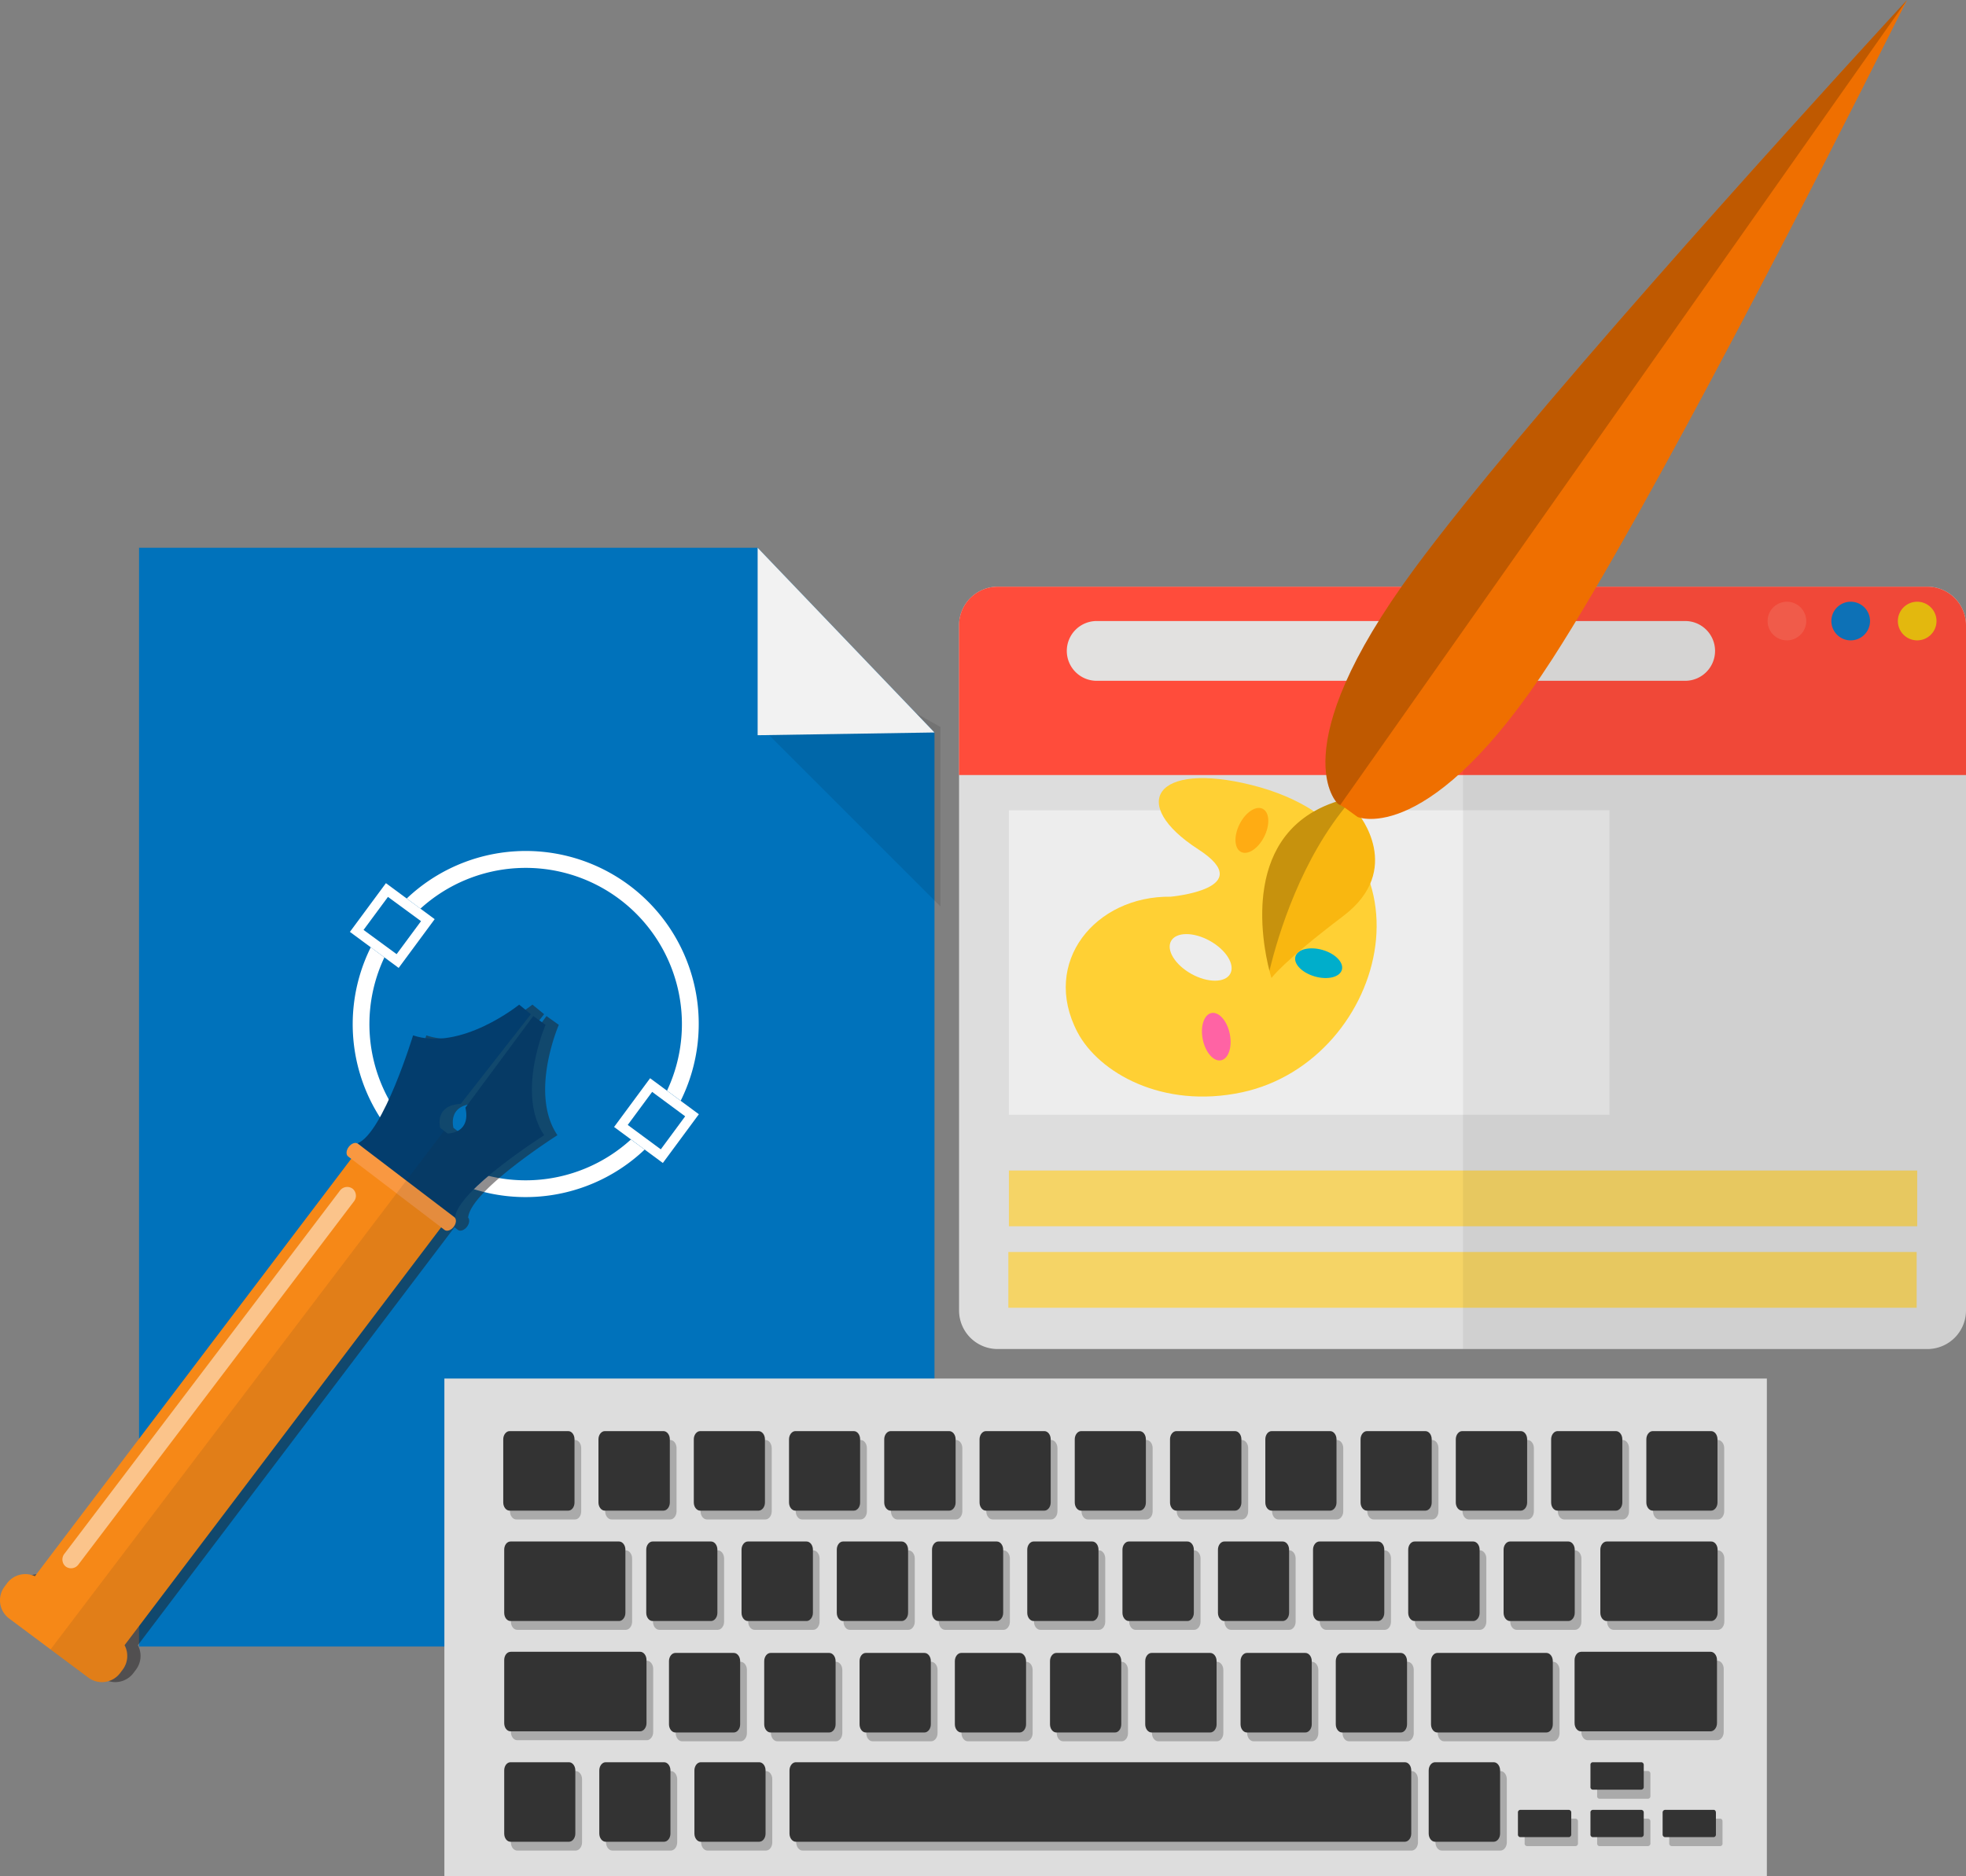 <svg id="Laag_1" data-name="Laag 1" xmlns="http://www.w3.org/2000/svg" viewBox="0 0 672.6 641.98"><rect x="0" y="0" width="672.6" height="641.98" fill="#808080" stroke="none"/><defs><style>.cls-1{fill:#ddd;}.cls-2{fill:#ff4c3b;}.cls-3{fill:#ff614f;}.cls-4{fill:#0e78c1;}.cls-5{fill:#f1c40f;}.cls-6{fill:#e2e1e0;}.cls-7{fill:#ededed;}.cls-16,.cls-8{fill:#ffd034;}.cls-8{opacity:0.7;}.cls-9{opacity:0.06;}.cls-10{fill:#0072bb;}.cls-11,.cls-28{opacity:0.1;}.cls-12{fill:#f2f2f2;}.cls-13,.cls-29{fill:#fff;}.cls-14{opacity:0.3;}.cls-15{fill:#333;}.cls-15,.cls-16,.cls-21,.cls-22,.cls-23{fill-rule:evenodd;}.cls-17{fill:#ff63a4;}.cls-18{fill:#00aecb;}.cls-19{fill:#00f345;}.cls-20{fill:#ffac13;}.cls-21{fill:#f9b710;}.cls-22{opacity:0.2;}.cls-23{fill:#ef6f00;}.cls-24,.cls-28{fill:#231f20;}.cls-24,.cls-29{opacity:0.5;}.cls-25{fill:#033d6d;}.cls-26{fill:#f68817;}.cls-27{fill:#f99841;}</style></defs><title>design</title><g id="Design_Web" data-name="Design Web"><g id="Design_Web-2" data-name="Design Web"><g id="Web"><path class="cls-1" d="M341.31,200.76H659.39A13.2,13.2,0,0,1,672.6,214V448.41a13.2,13.2,0,0,1-13.2,13.2H341.31a13.2,13.2,0,0,1-13.2-13.2V214A13.21,13.21,0,0,1,341.31,200.76Z"/><path class="cls-2" d="M1109.54,411.56H791.46a13.21,13.21,0,0,0-13.21,13.21V476h344.5V424.77A13.22,13.22,0,0,0,1109.54,411.56Z" transform="translate(-450.15 -210.8)"/><path class="cls-3" d="M1068.09,423.3a6.61,6.61,0,1,1-6.61-6.6A6.61,6.61,0,0,1,1068.09,423.3Z" transform="translate(-450.15 -210.8)"/><path class="cls-4" d="M1089.91,423.3a6.61,6.61,0,1,1-6.6-6.6A6.6,6.6,0,0,1,1089.91,423.3Z" transform="translate(-450.15 -210.8)"/><path class="cls-5" d="M1112.66,423.3a6.61,6.61,0,1,1-6.6-6.6A6.61,6.61,0,0,1,1112.66,423.3Z" transform="translate(-450.15 -210.8)"/><path class="cls-6" d="M1036.9,433.53a10.23,10.23,0,0,1-10.23,10.23H825.35a10.23,10.23,0,0,1-10.23-10.23h0a10.23,10.23,0,0,1,10.23-10.23h201.32a10.23,10.23,0,0,1,10.23,10.23Z" transform="translate(-450.15 -210.8)"/><rect class="cls-7" x="345.16" y="277.26" width="205.45" height="104.19"/><rect class="cls-8" x="345.16" y="400.53" width="310.75" height="19.07"/><rect class="cls-8" x="344.97" y="428.41" width="310.75" height="19.08"/><path class="cls-9" d="M1109.54,411.56H950.68V672.41h158.86a13.21,13.21,0,0,0,13.21-13.2V424.77A13.22,13.22,0,0,0,1109.54,411.56Z" transform="translate(-450.15 -210.8)"/></g><g id="Line"><polygon class="cls-10" points="47.57 187.43 47.57 563.41 319.7 563.41 319.7 250.64 259.2 187.43 47.57 187.43"/><polygon class="cls-11" points="260.33 248.76 321.75 310.18 321.75 248.76 277.23 223.68 260.33 248.76"/><polygon class="cls-12" points="319.7 250.64 259.2 251.58 259.2 187.43 319.7 250.64"/><path class="cls-13" d="M569.86,529.67,586.54,542l12.32-16.68L582.18,513ZM594.19,526l-8.35,11.29L574.53,529l8.35-11.3Z" transform="translate(-450.15 -210.8)"/><path class="cls-13" d="M660.24,596.43l16.68,12.32,12.32-16.68-16.68-12.32Zm24.32-3.65-8.34,11.3-11.31-8.35,8.35-11.31Z" transform="translate(-450.15 -210.8)"/><path class="cls-13" d="M666,600.71a53.44,53.44,0,0,1-84.34-62.31L577,534.94a59.15,59.15,0,0,0,93.7,69.22Z" transform="translate(-450.15 -210.8)"/><path class="cls-13" d="M589.32,518.26l4.67,3.46A53.45,53.45,0,0,1,678.35,584l4.68,3.45a59.16,59.16,0,0,0-93.71-69.22Z" transform="translate(-450.15 -210.8)"/></g><g id="Keyboard"><rect class="cls-1" x="152.03" y="471.71" width="452.44" height="170.27"/><g id="Keyboard-2" data-name="Keyboard" class="cls-14"><path class="cls-15" d="M626.79,703.52h20.08c1.19,0,2.12,1.27,2.12,2.79v21.63c0,1.53-.93,2.79-2.12,2.79H626.79c-1.2,0-2.17-1.26-2.17-2.79V706.31c0-1.52,1-2.79,2.17-2.79Z" transform="translate(-450.15 -210.8)"/><path class="cls-15" d="M659.36,703.52h20.08c1.19,0,2.17,1.27,2.17,2.79v21.63c0,1.53-1,2.79-2.17,2.79H659.36c-1.18,0-2.17-1.26-2.17-2.79V706.31c0-1.52,1-2.79,2.17-2.79Z" transform="translate(-450.15 -210.8)"/><path class="cls-15" d="M692,703.52h20c1.19,0,2.17,1.27,2.17,2.79v21.63c0,1.53-1,2.79-2.17,2.79H692c-1.19,0-2.18-1.26-2.18-2.79V706.31c0-1.52,1-2.79,2.18-2.79Z" transform="translate(-450.15 -210.8)"/><path class="cls-15" d="M724.55,703.52h20c1.23,0,2.17,1.27,2.17,2.79v21.63c0,1.53-.94,2.79-2.17,2.79h-20c-1.18,0-2.17-1.26-2.17-2.79V706.31c0-1.52,1-2.79,2.17-2.79Z" transform="translate(-450.15 -210.8)"/><path class="cls-15" d="M757.13,703.52h20.08c1.19,0,2.17,1.27,2.17,2.79v21.63c0,1.53-1,2.79-2.17,2.79H757.13c-1.18,0-2.17-1.26-2.17-2.79V706.31c0-1.52,1-2.79,2.17-2.79Z" transform="translate(-450.15 -210.8)"/><path class="cls-15" d="M789.75,703.52h20c1.2,0,2.17,1.27,2.17,2.79v21.63c0,1.53-1,2.79-2.17,2.79h-20c-1.19,0-2.18-1.26-2.18-2.79V706.31c0-1.52,1-2.79,2.18-2.79Z" transform="translate(-450.15 -210.8)"/><path class="cls-15" d="M822.32,703.52h20c1.23,0,2.17,1.27,2.17,2.79v21.63c0,1.53-.94,2.79-2.17,2.79h-20c-1.19,0-2.17-1.26-2.17-2.79V706.31c0-1.52,1-2.79,2.17-2.79Z" transform="translate(-450.15 -210.8)"/><path class="cls-15" d="M854.89,703.52H875c1.18,0,2.17,1.27,2.17,2.79v21.63c0,1.53-1,2.79-2.17,2.79H854.89c-1.18,0-2.16-1.26-2.16-2.79V706.31c0-1.52,1-2.79,2.16-2.79Z" transform="translate(-450.15 -210.8)"/><path class="cls-15" d="M887.52,703.52h20c1.19,0,2.18,1.27,2.18,2.79v21.63c0,1.53-1,2.79-2.18,2.79h-20c-1.24,0-2.17-1.26-2.17-2.79V706.31c0-1.52.93-2.79,2.17-2.79Z" transform="translate(-450.15 -210.8)"/><path class="cls-15" d="M920.09,703.52h20c1.23,0,2.17,1.27,2.17,2.79v21.63c0,1.53-.94,2.79-2.17,2.79h-20c-1.19,0-2.17-1.26-2.17-2.79V706.31c0-1.52,1-2.79,2.17-2.79Z" transform="translate(-450.15 -210.8)"/><path class="cls-15" d="M952.67,703.52h20.08c1.19,0,2.16,1.27,2.16,2.79v21.63c0,1.53-1,2.79-2.16,2.79H952.67c-1.19,0-2.17-1.26-2.17-2.79V706.31c0-1.52,1-2.79,2.17-2.79Z" transform="translate(-450.15 -210.8)"/><path class="cls-15" d="M675.71,741.29h20c1.19,0,2.17,1.26,2.17,2.79V765.7c0,1.53-1,2.8-2.17,2.8h-20c-1.19,0-2.17-1.27-2.17-2.8V744.08c0-1.53,1-2.79,2.17-2.79Z" transform="translate(-450.15 -210.8)"/><path class="cls-15" d="M708.29,741.29h20.08c1.18,0,2.17,1.26,2.17,2.79V765.7c0,1.53-1,2.8-2.17,2.8H708.29c-1.19,0-2.17-1.27-2.17-2.8V744.08c0-1.53,1-2.79,2.17-2.79Z" transform="translate(-450.15 -210.8)"/><path class="cls-15" d="M740.87,741.29h20.07c1.19,0,2.17,1.26,2.17,2.79V765.7c0,1.53-1,2.8-2.17,2.8H740.87c-1.2,0-2.14-1.27-2.14-2.8V744.08c0-1.53.94-2.79,2.14-2.79Z" transform="translate(-450.15 -210.8)"/><path class="cls-15" d="M773.48,741.29h20c1.18,0,2.17,1.26,2.17,2.79V765.7c0,1.53-1,2.8-2.17,2.8h-20c-1.18,0-2.17-1.27-2.17-2.8V744.08c0-1.53,1-2.79,2.17-2.79Z" transform="translate(-450.15 -210.8)"/><path class="cls-15" d="M806.05,741.29h20.08c1.19,0,2.14,1.26,2.14,2.79V765.7c0,1.53-.95,2.8-2.14,2.8H806.05c-1.18,0-2.16-1.27-2.16-2.8V744.08c0-1.53,1-2.79,2.16-2.79Z" transform="translate(-450.15 -210.8)"/><path class="cls-15" d="M838.63,741.29h20.08c1.19,0,2.17,1.26,2.17,2.79V765.7c0,1.53-1,2.8-2.17,2.8H838.63c-1.19,0-2.17-1.27-2.17-2.8V744.08c0-1.53,1-2.79,2.17-2.79Z" transform="translate(-450.15 -210.8)"/><path class="cls-15" d="M871.25,741.29h20c1.19,0,2.16,1.26,2.16,2.79V765.7c0,1.53-1,2.8-2.16,2.8h-20c-1.19,0-2.17-1.27-2.17-2.8V744.08c0-1.53,1-2.79,2.17-2.79Z" transform="translate(-450.15 -210.8)"/><path class="cls-15" d="M903.82,741.29H923.9c1.19,0,2.13,1.26,2.13,2.79V765.7c0,1.53-.94,2.8-2.13,2.8H903.82c-1.19,0-2.17-1.27-2.17-2.8V744.08c0-1.53,1-2.79,2.17-2.79Z" transform="translate(-450.15 -210.8)"/><path class="cls-15" d="M936.4,741.29h20.08c1.19,0,2.17,1.26,2.17,2.79V765.7c0,1.53-1,2.8-2.17,2.8H936.4c-1.19,0-2.18-1.27-2.18-2.8V744.08c0-1.53,1-2.79,2.18-2.79Z" transform="translate(-450.15 -210.8)"/><path class="cls-15" d="M969,741.29h20c1.19,0,2.17,1.26,2.17,2.79V765.7c0,1.53-1,2.8-2.17,2.8H969c-1.18,0-2.17-1.27-2.17-2.8V744.08c0-1.53,1-2.79,2.17-2.79Z" transform="translate(-450.15 -210.8)"/><path class="cls-15" d="M985.29,703.52h20c1.18,0,2.17,1.27,2.17,2.79v21.63c0,1.53-1,2.79-2.17,2.79h-20c-1.23,0-2.18-1.26-2.18-2.79V706.31c0-1.52.95-2.79,2.18-2.79Z" transform="translate(-450.15 -210.8)"/><path class="cls-15" d="M1017.86,703.52h20c1.18,0,2.17,1.27,2.17,2.79v21.63c0,1.53-1,2.79-2.17,2.79h-20c-1.19,0-2.17-1.26-2.17-2.79V706.31c0-1.52,1-2.79,2.17-2.79Z" transform="translate(-450.15 -210.8)"/><path class="cls-15" d="M1002.13,741.29h35.77c1.18,0,2.17,1.26,2.17,2.79V765.7c0,1.53-1,2.8-2.17,2.8h-35.77c-1.19,0-2.18-1.27-2.18-2.8V744.08c0-1.53,1-2.79,2.18-2.79Z" transform="translate(-450.15 -210.8)"/><path class="cls-15" d="M627.11,741.29h37.13c1.19,0,2.17,1.26,2.17,2.79V765.7c0,1.53-1,2.8-2.17,2.8H627.11c-1.23,0-2.17-1.27-2.17-2.8V744.08c0-1.53.94-2.79,2.17-2.79Z" transform="translate(-450.15 -210.8)"/><path class="cls-15" d="M627.11,779.05h44.34c1.19,0,2.17,1.27,2.17,2.79v21.63c0,1.53-1,2.79-2.17,2.79H627.11c-1.23,0-2.17-1.26-2.17-2.79V781.84c0-1.52.94-2.79,2.17-2.79Z" transform="translate(-450.15 -210.8)"/><path class="cls-15" d="M627.11,816.81h20c1.19,0,2.17,1.27,2.17,2.8v21.62c0,1.53-1,2.8-2.17,2.8h-20c-1.23,0-2.17-1.27-2.17-2.8V819.61c0-1.53.94-2.8,2.17-2.8Z" transform="translate(-450.15 -210.8)"/><path class="cls-15" d="M659.65,816.81h20c1.19,0,2.18,1.27,2.18,2.8v21.62c0,1.53-1,2.8-2.18,2.8h-20c-1.18,0-2.17-1.27-2.17-2.8V819.61c0-1.53,1-2.8,2.17-2.8Z" transform="translate(-450.15 -210.8)"/><path class="cls-15" d="M692.18,816.81h20c1.24,0,2.18,1.27,2.18,2.8v21.62c0,1.53-.94,2.8-2.18,2.8h-20c-1.18,0-2.16-1.27-2.16-2.8V819.61c0-1.53,1-2.8,2.16-2.8Z" transform="translate(-450.15 -210.8)"/><path class="cls-15" d="M724.72,816.81H933.08c1.22,0,2.18,1.27,2.18,2.8v21.62c0,1.53-1,2.8-2.18,2.8H724.72c-1.18,0-2.17-1.27-2.17-2.8V819.61c0-1.53,1-2.8,2.17-2.8Z" transform="translate(-450.15 -210.8)"/><path class="cls-15" d="M683.5,779.42h20c1.2,0,2.18,1.26,2.18,2.79v21.63c0,1.53-1,2.79-2.18,2.79h-20c-1.2,0-2.18-1.26-2.18-2.79V782.21c0-1.53,1-2.79,2.18-2.79Z" transform="translate(-450.15 -210.8)"/><path class="cls-15" d="M716.07,779.42h20.08c1.19,0,2.17,1.26,2.17,2.79v21.63c0,1.53-1,2.79-2.17,2.79H716.07c-1.19,0-2.17-1.26-2.17-2.79V782.21c0-1.53,1-2.79,2.17-2.79Z" transform="translate(-450.15 -210.8)"/><path class="cls-15" d="M748.65,779.42h20.08c1.18,0,2.17,1.26,2.17,2.79v21.63c0,1.53-1,2.79-2.17,2.79H748.65c-1.19,0-2.13-1.26-2.13-2.79V782.21c0-1.53.94-2.79,2.13-2.79Z" transform="translate(-450.15 -210.8)"/><path class="cls-15" d="M781.26,779.42h20c1.19,0,2.17,1.26,2.17,2.79v21.63c0,1.53-1,2.79-2.17,2.79h-20c-1.19,0-2.17-1.26-2.17-2.79V782.21c0-1.53,1-2.79,2.17-2.79Z" transform="translate(-450.15 -210.8)"/><path class="cls-15" d="M813.84,779.42h20.08c1.19,0,2.13,1.26,2.13,2.79v21.63c0,1.53-.94,2.79-2.13,2.79H813.84c-1.18,0-2.17-1.26-2.17-2.79V782.21c0-1.53,1-2.79,2.17-2.79Z" transform="translate(-450.15 -210.8)"/><path class="cls-15" d="M846.42,779.42h20.07c1.19,0,2.18,1.26,2.18,2.79v21.63c0,1.53-1,2.79-2.18,2.79H846.42c-1.19,0-2.17-1.26-2.17-2.79V782.21c0-1.53,1-2.79,2.17-2.79Z" transform="translate(-450.15 -210.8)"/><path class="cls-15" d="M879,779.42h20c1.19,0,2.17,1.26,2.17,2.79v21.63c0,1.53-1,2.79-2.17,2.79H879c-1.19,0-2.17-1.26-2.17-2.79V782.21c0-1.53,1-2.79,2.17-2.79Z" transform="translate(-450.15 -210.8)"/><path class="cls-15" d="M911.61,779.42h20.07c1.19,0,2.14,1.26,2.14,2.79v21.63c0,1.53-1,2.79-2.14,2.79H911.61c-1.19,0-2.17-1.26-2.17-2.79V782.21c0-1.53,1-2.79,2.17-2.79Z" transform="translate(-450.15 -210.8)"/><path class="cls-15" d="M944.18,779.42h37.33c1.19,0,2.18,1.26,2.18,2.79v21.63c0,1.53-1,2.79-2.18,2.79H944.18c-1.19,0-2.16-1.26-2.16-2.79V782.21c0-1.53,1-2.79,2.16-2.79Z" transform="translate(-450.15 -210.8)"/><path class="cls-15" d="M993.31,779.05h44.38c1.19,0,2.17,1.27,2.17,2.79v21.63c0,1.53-1,2.79-2.17,2.79H993.31c-1.19,0-2.16-1.26-2.16-2.79V781.84c0-1.52,1-2.79,2.16-2.79Z" transform="translate(-450.15 -210.8)"/><path class="cls-15" d="M997.29,816.81H1014a.9.9,0,0,1,.78,1v7.49a.89.89,0,0,1-.78,1H997.29a.86.86,0,0,1-.73-1v-7.49a.87.87,0,0,1,.73-1Z" transform="translate(-450.15 -210.8)"/><path class="cls-15" d="M997.29,833.11H1014a.89.89,0,0,1,.78.95v7.44a.9.9,0,0,1-.78,1H997.29a.87.87,0,0,1-.73-1v-7.44a.86.86,0,0,1,.73-.95Z" transform="translate(-450.15 -210.8)"/><path class="cls-15" d="M972.5,833.11h16.72a.89.89,0,0,1,.78.95v7.44a.9.9,0,0,1-.78,1H972.5a.87.87,0,0,1-.74-1v-7.44a.86.86,0,0,1,.74-.95Z" transform="translate(-450.15 -210.8)"/><path class="cls-15" d="M1022,833.11h16.72c.41,0,.73.42.73.95v7.44a.86.86,0,0,1-.73,1H1022a.9.9,0,0,1-.78-1v-7.44a.89.89,0,0,1,.78-.95Z" transform="translate(-450.15 -210.8)"/><path class="cls-15" d="M943.4,816.81h20.08c1.19,0,2.18,1.27,2.18,2.8v21.62c0,1.53-1,2.8-2.18,2.8H943.4c-1.18,0-2.16-1.27-2.16-2.8V819.61c0-1.53,1-2.8,2.16-2.8Z" transform="translate(-450.15 -210.8)"/></g><g id="Keyboard-3" data-name="Keyboard"><path class="cls-15" d="M624.49,700.5h20.08c1.19,0,2.13,1.27,2.13,2.79v21.63c0,1.53-.94,2.79-2.13,2.79H624.49c-1.2,0-2.17-1.26-2.17-2.79V703.29c0-1.52,1-2.79,2.17-2.79Z" transform="translate(-450.15 -210.8)"/><path class="cls-15" d="M657.06,700.5h20.08c1.19,0,2.17,1.27,2.17,2.79v21.63c0,1.53-1,2.79-2.17,2.79H657.06c-1.18,0-2.17-1.26-2.17-2.79V703.29c0-1.52,1-2.79,2.17-2.79Z" transform="translate(-450.15 -210.8)"/><path class="cls-15" d="M689.68,700.5h20c1.19,0,2.17,1.27,2.17,2.79v21.63c0,1.53-1,2.79-2.17,2.79h-20c-1.18,0-2.17-1.26-2.17-2.79V703.29c0-1.52,1-2.79,2.17-2.79Z" transform="translate(-450.15 -210.8)"/><path class="cls-15" d="M722.25,700.5h20c1.22,0,2.16,1.27,2.16,2.79v21.63c0,1.53-.94,2.79-2.16,2.79h-20c-1.19,0-2.16-1.26-2.16-2.79V703.29c0-1.52,1-2.79,2.16-2.79Z" transform="translate(-450.15 -210.8)"/><path class="cls-15" d="M754.84,700.5h20.07c1.19,0,2.17,1.27,2.17,2.79v21.63c0,1.53-1,2.79-2.17,2.79H754.84c-1.2,0-2.18-1.26-2.18-2.79V703.29c0-1.52,1-2.79,2.18-2.79Z" transform="translate(-450.15 -210.8)"/><path class="cls-15" d="M787.45,700.5h20c1.19,0,2.16,1.27,2.16,2.79v21.63c0,1.53-1,2.79-2.16,2.79h-20c-1.19,0-2.18-1.26-2.18-2.79V703.29c0-1.52,1-2.79,2.18-2.79Z" transform="translate(-450.15 -210.8)"/><path class="cls-15" d="M820,700.5h20c1.23,0,2.17,1.27,2.17,2.79v21.63c0,1.53-.94,2.79-2.17,2.79H820c-1.19,0-2.16-1.26-2.16-2.79V703.29c0-1.52,1-2.79,2.16-2.79Z" transform="translate(-450.15 -210.8)"/><path class="cls-15" d="M852.6,700.5h20.08c1.19,0,2.17,1.27,2.17,2.79v21.63c0,1.53-1,2.79-2.17,2.79H852.6c-1.19,0-2.17-1.26-2.17-2.79V703.29c0-1.52,1-2.79,2.17-2.79Z" transform="translate(-450.15 -210.8)"/><path class="cls-15" d="M885.22,700.5h20c1.19,0,2.17,1.27,2.17,2.79v21.63c0,1.53-1,2.79-2.17,2.79h-20c-1.24,0-2.18-1.26-2.18-2.79V703.29c0-1.52.94-2.79,2.18-2.79Z" transform="translate(-450.15 -210.8)"/><path class="cls-15" d="M917.79,700.5h20c1.23,0,2.17,1.27,2.17,2.79v21.63c0,1.53-.94,2.79-2.17,2.79h-20c-1.19,0-2.17-1.26-2.17-2.79V703.29c0-1.52,1-2.79,2.17-2.79Z" transform="translate(-450.15 -210.8)"/><path class="cls-15" d="M950.37,700.5h20.08c1.19,0,2.16,1.27,2.16,2.79v21.63c0,1.53-1,2.79-2.16,2.79H950.37c-1.18,0-2.17-1.26-2.17-2.79V703.29c0-1.52,1-2.79,2.17-2.79Z" transform="translate(-450.15 -210.8)"/><path class="cls-15" d="M673.41,738.27h20c1.19,0,2.17,1.26,2.17,2.79v21.62c0,1.53-1,2.8-2.17,2.8h-20c-1.19,0-2.17-1.27-2.17-2.8V741.06c0-1.53,1-2.79,2.17-2.79Z" transform="translate(-450.15 -210.8)"/><path class="cls-15" d="M706,738.27h20.09c1.19,0,2.17,1.26,2.17,2.79v21.62c0,1.53-1,2.8-2.17,2.8H706c-1.18,0-2.16-1.27-2.16-2.8V741.06c0-1.53,1-2.79,2.16-2.79Z" transform="translate(-450.15 -210.8)"/><path class="cls-15" d="M738.57,738.27h20.07c1.19,0,2.18,1.26,2.18,2.79v21.62c0,1.53-1,2.8-2.18,2.8H738.57c-1.2,0-2.14-1.27-2.14-2.8V741.06c0-1.53.94-2.79,2.14-2.79Z" transform="translate(-450.15 -210.8)"/><path class="cls-15" d="M771.18,738.27h20c1.19,0,2.17,1.26,2.17,2.79v21.62c0,1.53-1,2.8-2.17,2.8h-20c-1.19,0-2.17-1.27-2.17-2.8V741.06c0-1.53,1-2.79,2.17-2.79Z" transform="translate(-450.15 -210.8)"/><path class="cls-15" d="M803.75,738.27h20.09c1.18,0,2.12,1.26,2.12,2.79v21.62c0,1.53-.94,2.8-2.12,2.8H803.75c-1.18,0-2.16-1.27-2.16-2.8V741.06c0-1.53,1-2.79,2.16-2.79Z" transform="translate(-450.15 -210.8)"/><path class="cls-15" d="M836.33,738.27h20.08c1.19,0,2.17,1.26,2.17,2.79v21.62c0,1.53-1,2.8-2.17,2.8H836.33c-1.18,0-2.17-1.27-2.17-2.8V741.06c0-1.53,1-2.79,2.17-2.79Z" transform="translate(-450.15 -210.8)"/><path class="cls-15" d="M869,738.27h20c1.2,0,2.17,1.26,2.17,2.79v21.62c0,1.53-1,2.8-2.17,2.8H869c-1.19,0-2.17-1.27-2.17-2.8V741.06c0-1.53,1-2.79,2.17-2.79Z" transform="translate(-450.15 -210.8)"/><path class="cls-15" d="M901.53,738.27H921.6c1.19,0,2.14,1.26,2.14,2.79v21.62c0,1.53-1,2.8-2.14,2.8H901.53c-1.2,0-2.17-1.27-2.17-2.8V741.06c0-1.53,1-2.79,2.17-2.79Z" transform="translate(-450.15 -210.8)"/><path class="cls-15" d="M934.1,738.27h20.08c1.18,0,2.17,1.26,2.17,2.79v21.62c0,1.53-1,2.8-2.17,2.8H934.1c-1.19,0-2.18-1.27-2.18-2.8V741.06c0-1.53,1-2.79,2.18-2.79Z" transform="translate(-450.15 -210.8)"/><path class="cls-15" d="M966.72,738.27h20c1.18,0,2.17,1.26,2.17,2.79v21.62c0,1.53-1,2.8-2.17,2.8h-20c-1.19,0-2.17-1.27-2.17-2.8V741.06c0-1.53,1-2.79,2.17-2.79Z" transform="translate(-450.15 -210.8)"/><path class="cls-15" d="M983,700.5h20c1.18,0,2.17,1.27,2.17,2.79v21.63c0,1.53-1,2.79-2.17,2.79H983c-1.23,0-2.18-1.26-2.18-2.79V703.29c0-1.52,1-2.79,2.18-2.79Z" transform="translate(-450.15 -210.8)"/><path class="cls-15" d="M1015.56,700.5h20c1.19,0,2.17,1.27,2.17,2.79v21.63c0,1.53-1,2.79-2.17,2.79h-20c-1.19,0-2.17-1.26-2.17-2.79V703.29c0-1.52,1-2.79,2.17-2.79Z" transform="translate(-450.15 -210.8)"/><path class="cls-15" d="M999.83,738.27h35.77c1.19,0,2.17,1.26,2.17,2.79v21.62c0,1.53-1,2.8-2.17,2.8H999.83c-1.19,0-2.18-1.27-2.18-2.8V741.06c0-1.53,1-2.79,2.18-2.79Z" transform="translate(-450.15 -210.8)"/><path class="cls-15" d="M624.81,738.27h37.13c1.19,0,2.17,1.26,2.17,2.79v21.62c0,1.53-1,2.8-2.17,2.8H624.81c-1.23,0-2.16-1.27-2.16-2.8V741.06c0-1.53.93-2.79,2.16-2.79Z" transform="translate(-450.15 -210.8)"/><path class="cls-15" d="M624.81,776h44.34c1.19,0,2.18,1.27,2.18,2.8v21.62c0,1.53-1,2.8-2.18,2.8H624.81c-1.23,0-2.16-1.27-2.16-2.8V778.83c0-1.53.93-2.8,2.16-2.8Z" transform="translate(-450.15 -210.8)"/><path class="cls-15" d="M624.81,813.8h20c1.19,0,2.17,1.26,2.17,2.79v21.62c0,1.54-1,2.8-2.17,2.8h-20c-1.23,0-2.16-1.26-2.16-2.8V816.59c0-1.53.93-2.79,2.16-2.79Z" transform="translate(-450.15 -210.8)"/><path class="cls-15" d="M657.35,813.8h20c1.19,0,2.17,1.26,2.17,2.79v21.62c0,1.54-1,2.8-2.17,2.8h-20c-1.18,0-2.17-1.26-2.17-2.8V816.59c0-1.53,1-2.79,2.17-2.79Z" transform="translate(-450.15 -210.8)"/><path class="cls-15" d="M689.88,813.8h20c1.23,0,2.18,1.26,2.18,2.79v21.62c0,1.54-.95,2.8-2.18,2.8h-20c-1.18,0-2.16-1.26-2.16-2.8V816.59c0-1.53,1-2.79,2.16-2.79Z" transform="translate(-450.15 -210.8)"/><path class="cls-15" d="M722.42,813.8H930.78c1.23,0,2.18,1.26,2.18,2.79v21.62c0,1.54-1,2.8-2.18,2.8H722.42c-1.18,0-2.17-1.26-2.17-2.8V816.59c0-1.53,1-2.79,2.17-2.79Z" transform="translate(-450.15 -210.8)"/><path class="cls-15" d="M681.2,776.4h20c1.19,0,2.17,1.26,2.17,2.8v21.62c0,1.53-1,2.8-2.17,2.8h-20c-1.19,0-2.18-1.27-2.18-2.8V779.2c0-1.54,1-2.8,2.18-2.8Z" transform="translate(-450.15 -210.8)"/><path class="cls-15" d="M713.77,776.4h20.08c1.19,0,2.17,1.26,2.17,2.8v21.62c0,1.53-1,2.8-2.17,2.8H713.77c-1.18,0-2.17-1.27-2.17-2.8V779.2c0-1.54,1-2.8,2.17-2.8Z" transform="translate(-450.15 -210.8)"/><path class="cls-15" d="M746.35,776.4h20.08c1.19,0,2.17,1.26,2.17,2.8v21.62c0,1.53-1,2.8-2.17,2.8H746.35c-1.19,0-2.13-1.27-2.13-2.8V779.2c0-1.54.94-2.8,2.13-2.8Z" transform="translate(-450.15 -210.8)"/><path class="cls-15" d="M779,776.4h20c1.19,0,2.18,1.26,2.18,2.8v21.62c0,1.53-1,2.8-2.18,2.8H779c-1.19,0-2.18-1.27-2.18-2.8V779.2c0-1.54,1-2.8,2.18-2.8Z" transform="translate(-450.15 -210.8)"/><path class="cls-15" d="M811.54,776.4h20.09c1.18,0,2.12,1.26,2.12,2.8v21.62c0,1.53-.94,2.8-2.12,2.8H811.54c-1.18,0-2.17-1.27-2.17-2.8V779.2c0-1.54,1-2.8,2.17-2.8Z" transform="translate(-450.15 -210.8)"/><path class="cls-15" d="M844.11,776.4h20.08c1.19,0,2.18,1.26,2.18,2.8v21.62c0,1.53-1,2.8-2.18,2.8H844.11c-1.18,0-2.16-1.27-2.16-2.8V779.2c0-1.54,1-2.8,2.16-2.8Z" transform="translate(-450.15 -210.8)"/><path class="cls-15" d="M876.74,776.4h20c1.19,0,2.18,1.26,2.18,2.8v21.62c0,1.53-1,2.8-2.18,2.8h-20c-1.2,0-2.18-1.27-2.18-2.8V779.2c0-1.54,1-2.8,2.18-2.8Z" transform="translate(-450.15 -210.8)"/><path class="cls-15" d="M909.3,776.4h20.09c1.18,0,2.13,1.26,2.13,2.8v21.62c0,1.53-.95,2.8-2.13,2.8H909.3c-1.18,0-2.16-1.27-2.16-2.8V779.2c0-1.54,1-2.8,2.16-2.8Z" transform="translate(-450.15 -210.8)"/><path class="cls-15" d="M941.88,776.4h37.33c1.2,0,2.18,1.26,2.18,2.8v21.62c0,1.53-1,2.8-2.18,2.8H941.88c-1.18,0-2.16-1.27-2.16-2.8V779.2c0-1.54,1-2.8,2.16-2.8Z" transform="translate(-450.15 -210.8)"/><path class="cls-15" d="M991,776h44.38c1.19,0,2.18,1.27,2.18,2.8v21.62c0,1.53-1,2.8-2.18,2.8H991c-1.19,0-2.16-1.27-2.16-2.8V778.83c0-1.53,1-2.8,2.16-2.8Z" transform="translate(-450.15 -210.8)"/><path class="cls-15" d="M995,813.8h16.72a.89.89,0,0,1,.78.94v7.49a.89.89,0,0,1-.78.95H995a.86.86,0,0,1-.73-.95v-7.49a.86.86,0,0,1,.73-.94Z" transform="translate(-450.15 -210.8)"/><path class="cls-15" d="M995,830.1h16.72a.89.89,0,0,1,.78.95v7.43a.9.9,0,0,1-.78.95H995a.87.87,0,0,1-.73-.95v-7.43a.86.86,0,0,1,.73-.95Z" transform="translate(-450.15 -210.8)"/><path class="cls-15" d="M970.2,830.1h16.72a.89.89,0,0,1,.78.95v7.43a.9.9,0,0,1-.78.95H970.2a.87.87,0,0,1-.74-.95v-7.43a.86.86,0,0,1,.74-.95Z" transform="translate(-450.15 -210.8)"/><path class="cls-15" d="M1019.74,830.1h16.72c.41,0,.73.42.73.95v7.43a.86.86,0,0,1-.73.95h-16.72a.9.9,0,0,1-.78-.95v-7.43a.89.89,0,0,1,.78-.95Z" transform="translate(-450.15 -210.8)"/><path class="cls-15" d="M941.1,813.8h20.09c1.19,0,2.17,1.26,2.17,2.79v21.62c0,1.54-1,2.8-2.17,2.8H941.1c-1.18,0-2.17-1.26-2.17-2.8V816.59c0-1.53,1-2.79,2.17-2.79Z" transform="translate(-450.15 -210.8)"/></g></g><g id="Brush"><path class="cls-16" d="M878.42,479.44c-33.06-8.28-42.4,6.4-18.3,22,20.84,13.47-9.44,16.19-9.44,16.19-25.8-.33-44.47,22.43-31.91,46.37,7.23,13.76,29,26.37,56.23,20.58C925.27,573.87,945.42,496.22,878.42,479.44Zm-20.63,64.64c-5.59-3.1-8.73-8.15-7-11.28s7.66-3.17,13.25-.07,8.71,8.14,7,11.27S863.38,547.17,857.79,544.08Z" transform="translate(-450.15 -210.8)"/><path class="cls-17" d="M867.89,573.61c-2.56.51-5.36-2.69-6.26-7.18s.46-8.51,3-9,5.36,2.7,6.25,7.17S870.45,573.1,867.89,573.61Z" transform="translate(-450.15 -210.8)"/><path class="cls-18" d="M909.22,542.66c-.71,2.51-4.85,3.53-9.24,2.27s-7.36-4.31-6.64-6.82,4.86-3.52,9.24-2.27S909.94,540.15,909.22,542.66Z" transform="translate(-450.15 -210.8)"/><path class="cls-19" d="M899,528.46c-2.47.87-5.69-1.91-7.21-6.21s-.76-8.5,1.7-9.37,5.69,1.91,7.21,6.22S901.44,527.59,899,528.46Z" transform="translate(-450.15 -210.8)"/><path class="cls-20" d="M874.75,502.33c-2.34-1.17-2.57-5.43-.53-9.5s5.59-6.44,7.92-5.27,2.57,5.43.53,9.51S877.08,503.5,874.75,502.33Z" transform="translate(-450.15 -210.8)"/><path class="cls-21" d="M914.88,489.35s15.78,19-5.15,34.87-24.58,21.25-24.58,21.25-15.75-48.79,23-60.63l3.26-.53Z" transform="translate(-450.15 -210.8)"/><path class="cls-22" d="M884.45,543c3-12.53,10.93-38.59,27.49-57.93l-.53-.76-3.26.53C874.61,495.09,881.88,533,884.45,543Z" transform="translate(-450.15 -210.8)"/><path class="cls-23" d="M1095.13,218.88c-34.9,38.1-124.6,137-161.19,186.67-45.93,62.29-26.07,80.29-26.07,80.29l2.36,1.34,4.37,3.17s24.81,10.81,66.65-54.1c33.35-51.74,93.36-169.79,116.34-215.59l5-9.86Z" transform="translate(-450.15 -210.8)"/><path class="cls-22" d="M933.94,405.55c-45.93,62.29-26.07,80.29-26.07,80.29l.78.44L1102.54,210.8l-7.41,8.08C1060.23,257,970.53,355.92,933.94,405.55Z" transform="translate(-450.15 -210.8)"/></g><g id="Pen"><path class="cls-24" d="M641.33,561.48l-4.21-3L613.91,589.8c1.87,8.48-5.19,8.86-6.08,8.87l-1.23-.93h0l-1.3-1c-.22-.86-1.73-7.78,7-8.22l24-30.69-4-3.27S612.37,570.63,596,565.08c0,0-10.21,33.5-19,36.94l.15.12c-.8-.6-2.18-.11-3.1,1.09s-1,2.68-.22,3.29l1.06.8L466.62,750.15a7.79,7.79,0,0,0-9.52,2.41l-.87,1.16a7.8,7.8,0,0,0,1.59,10.91L472,775.2h0l12.91,9.63a7.79,7.79,0,0,0,10.91-1.58l.87-1.16a7.79,7.79,0,0,0,.62-8.34l108.32-143,1.18.89c.8.61,2.19.13,3.11-1.08s1-2.67.22-3.29l-.1-.07.27.2c1-9.42,30.55-28.16,30.55-28.16C631.13,584.92,641.33,561.48,641.33,561.48Z" transform="translate(-450.15 -210.8)"/><path class="cls-25" d="M636.31,599.26c-9.71-14.34.49-37.78.49-37.78l-4.21-3L609.38,589.8c1.87,8.48-5.19,8.86-6.09,8.87l-2.52-1.92c-.23-.86-1.73-7.78,7-8.22l24-30.69-4-3.27s-19.89,16.06-36.3,10.51c0,0-10.2,33.5-19,36.94l13.94,10.69h0l4.71,3.58h0l14.71,11.13C606.72,618,636.31,599.26,636.31,599.26Z" transform="translate(-450.15 -210.8)"/><path class="cls-26" d="M602.47,628.92l-30.84-23.36L462.09,750.15a7.81,7.81,0,0,0-9.53,2.41l-.86,1.16a7.78,7.78,0,0,0,1.59,10.91l27.07,20.2a7.79,7.79,0,0,0,10.91-1.58l.87-1.16a7.81,7.81,0,0,0,.62-8.34Z" transform="translate(-450.15 -210.8)"/><path class="cls-27" d="M605.37,630.58c-.92,1.21-2.31,1.69-3.12,1.08l-33-25.14c-.8-.61-.7-2.09.22-3.29h0c.92-1.21,2.31-1.69,3.11-1.08l33,25.14c.8.62.71,2.09-.21,3.29Z" transform="translate(-450.15 -210.8)"/><path class="cls-28" d="M636.8,561.48l-4.21-3L609.38,589.8c1.87,8.48-5.19,8.86-6.09,8.87l-1.23-.93L467.45,775.2l12.91,9.63a7.79,7.79,0,0,0,10.91-1.58l.87-1.16a7.81,7.81,0,0,0,.62-8.34l108.32-143,1.17.89c.81.61,2.2.13,3.12-1.08s1-2.67.21-3.29l-.14-.1.31.23c1-9.42,30.56-28.16,30.56-28.16C626.6,584.92,636.8,561.48,636.8,561.48Z" transform="translate(-450.15 -210.8)"/><path class="cls-29" d="M477,746.12a3.11,3.11,0,0,1-4.35.73h0a3.12,3.12,0,0,1-.46-4.38l94.22-124.21a3.11,3.11,0,0,1,4.34-.73h0a3.12,3.12,0,0,1,.47,4.39Z" transform="translate(-450.15 -210.8)"/></g></g></g></svg>